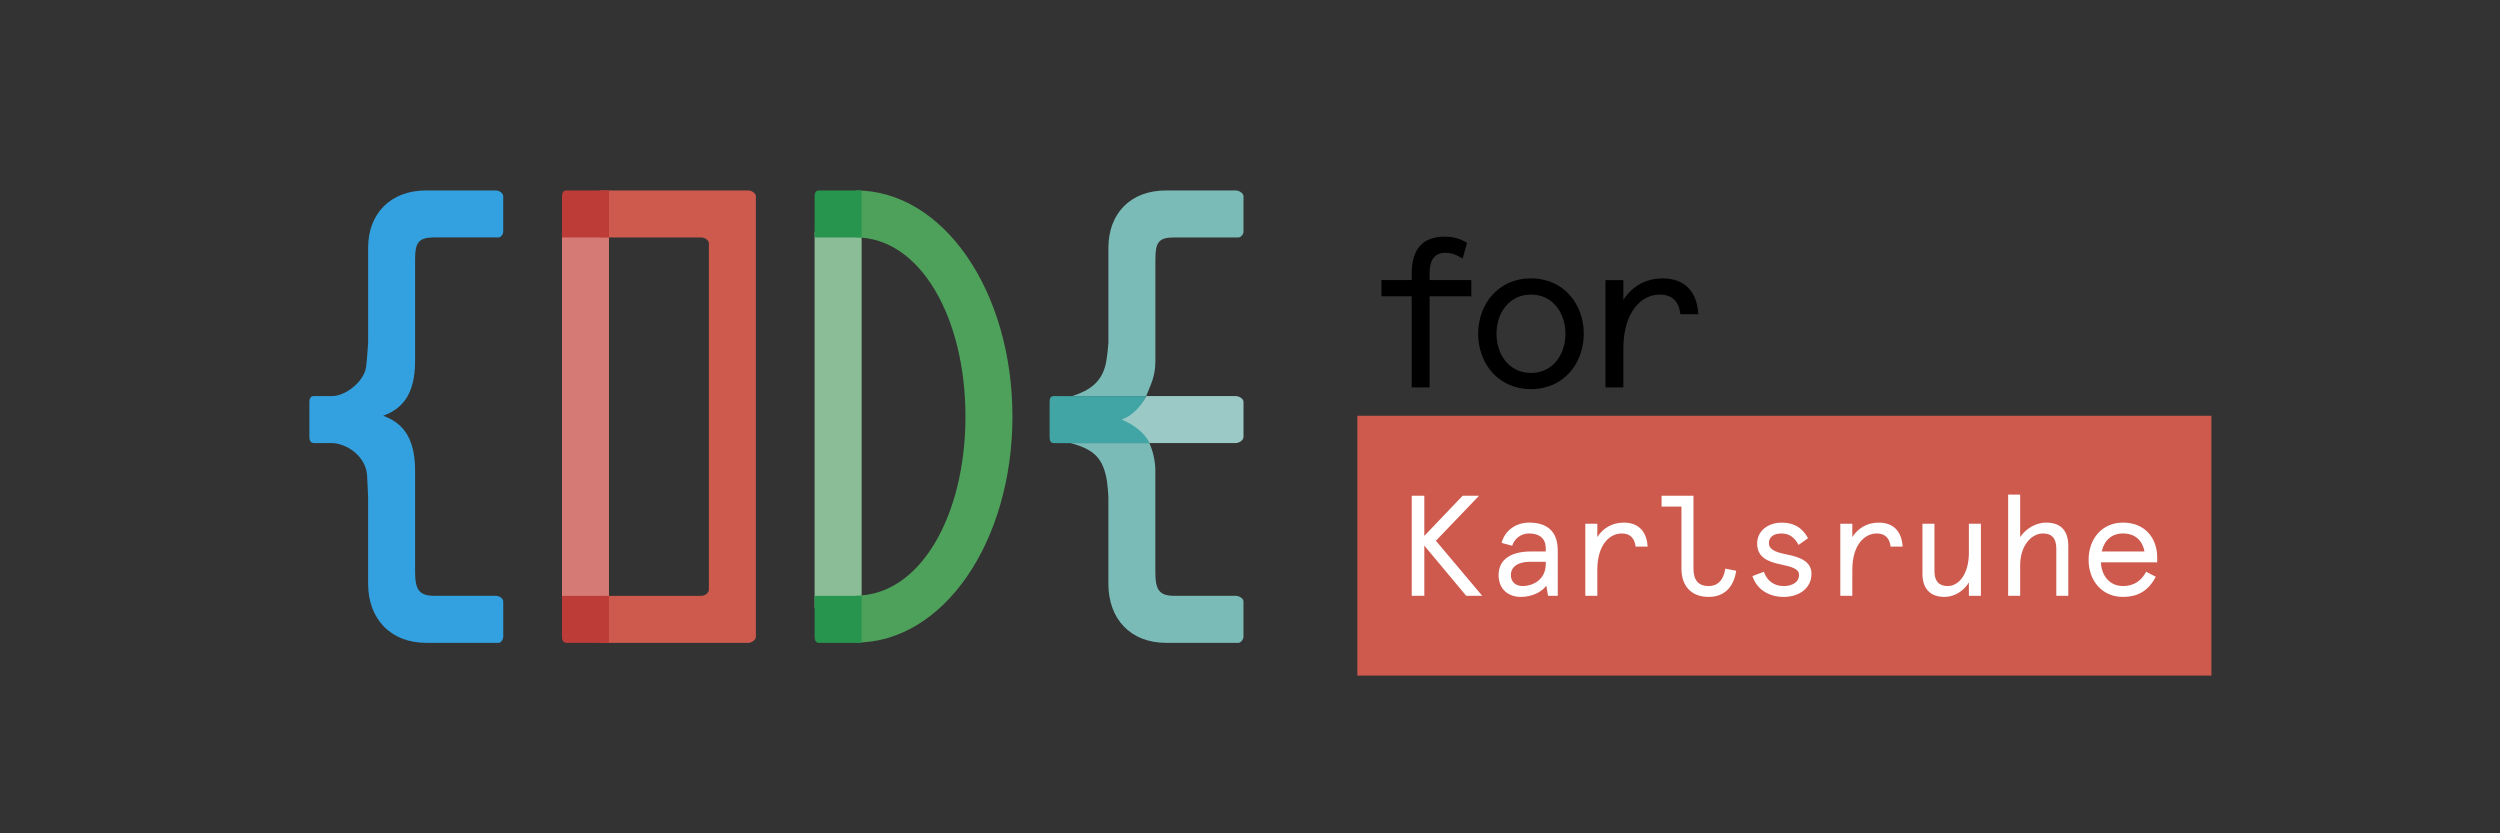 <?xml version="1.0" encoding="utf-8"?>
<!-- Generator: Adobe Illustrator 16.0.4, SVG Export Plug-In . SVG Version: 6.00 Build 0)  -->
<!DOCTYPE svg PUBLIC "-//W3C//DTD SVG 1.1//EN" "http://www.w3.org/Graphics/SVG/1.1/DTD/svg11.dtd">
<svg version="1.1" id="Ebene_1" xmlns="http://www.w3.org/2000/svg" xmlns:xlink="http://www.w3.org/1999/xlink" x="0px" y="0px"
	 width="297.641px" height="99.21px" viewBox="0 869 297.641 99.21" enable-background="new 0 869 297.641 99.21"
	 xml:space="preserve">
<rect x="0" y="869" width="297.641" height="99.21" fill="#333333" stroke="none"/>
<path d="M174.132,899.789c-0.786-0.508-1.369-0.686-2.054-0.686c-1.218,0-1.875,0.762-1.875,2.41v0.834h4.967v1.928h-4.967v10.85
	h-2.132v-10.85h-3.601v-1.928h3.601v-0.785c0-3.092,1.495-4.385,3.93-4.385c1.167,0,1.952,0.305,2.662,0.734L174.132,899.789z"/>
<path d="M182.272,913.4c2.61,0,4.105-2.205,4.105-4.664s-1.495-4.664-4.105-4.664c-2.609,0-4.105,2.205-4.105,4.664
	S179.662,913.4,182.272,913.4 M182.272,902.144c3.901,0,6.286,3.068,6.286,6.592c0,3.525-2.385,6.592-6.286,6.592
	c-3.902,0-6.287-3.066-6.287-6.592C175.985,905.212,178.369,902.144,182.272,902.144"/>
<path d="M200.062,906.404c-0.178-1.471-0.938-2.33-2.458-2.33c-2.229,0-4.334,2.102-4.334,6.438v4.613h-2.13v-12.777h2.13v2.359
	c0.988-1.547,2.584-2.562,4.714-2.562c2.536,0,4.057,1.521,4.209,4.26H200.062z"/>
<polygon fill="#D57A75" points="66.909,896.572 66.909,897.267 66.909,941.337 70.595,941.337 71.625,941.337 72.504,941.337 
	72.504,896.572 "/>
<g>
	<path fill="#CE5A4E" d="M89.102,945.535c0.384,0,0.89-0.348,0.89-0.729v-52.43c0-0.383-0.506-0.699-0.89-0.699H71.625
		c-0.384,0-0.52,0.158-0.52,0.35v1.049v3.494c0,0.385,0.136,0.703,0.52,0.703h11.884c0.385,0,0.888,0.311,0.888,0.695v41.248
		c0,0.383-0.503,0.725-0.888,0.725H71.625c-0.384,0-0.52,0.131-0.52,0.324v1.047v3.496c0,0.383,0.136,0.73,0.52,0.73h17.478
		L89.102,945.535L89.102,945.535z"/>
</g>
<polygon fill="#8BBD97" points="96.986,896.572 96.986,897.267 96.986,941.337 101.684,941.337 102.582,941.337 102.582,896.572 "/>
<g>
	<path fill="#4EA15A" d="M101.882,945.503v-5.592c7.694,0,13.062-9.566,13.062-21.322c0-11.758-5.368-21.322-13.062-21.322v-5.594
		c10.492,0,18.656,12.074,18.656,26.916C120.538,933.429,112.374,945.503,101.882,945.503"/>
	<path fill="#33A1DF" d="M43.827,928.306v7.713v2.48c0,4.186,2.678,7.035,6.908,7.035h1.189h3.426h4.04
		c0.192,0,0.523-0.348,0.523-0.729v-4.197c0-0.383-0.489-0.672-0.873-0.672h-4.018h-2.05h-1.271c-1.811,0-2.282-0.77-2.282-2.838
		v-1.229v-6.729v-4.104c0-4.219-1.715-5.771-3.803-6.537c2.088-0.762,3.803-2.314,3.803-6.529v-2.914v-7.395v-1.754
		c0-2.033,0.405-2.641,2.282-2.641h1.58h2.004h4.103c0.192,0,0.523-0.316,0.523-0.701v-4.195c0-0.383-0.489-0.697-0.873-0.697h-3.36
		h-3.17h-1.773c-4.23,0-6.908,2.74-6.908,6.834v2.195v9.146c0,0-0.14,2.1-0.24,2.814c-0.266,1.891-2.582,3.51-4.018,3.49h-2.198
		c-0.386,0-0.539,0.301-0.539,0.686v4.195c0,0.383,0.153,0.715,0.539,0.715h2.008c1.832-0.025,4.146,1.518,4.321,3.818
		C43.753,926.24,43.827,928.306,43.827,928.306"/>
	<path fill="#BD3C38" d="M71.625,891.675h-1.981H67.43c-0.385,0-0.521,0.316-0.521,0.699v1.291v2.902v0.703h0.521h4.194h0.88v-0.703
		v-4.193v-0.699H71.625z"/>
	<path fill="#BD3C38" d="M66.909,940.611v1.98v2.213c0,0.385,0.137,0.73,0.521,0.73h1.292h2.902h0.879v-0.73v-4.193v-0.672h-0.879
		H67.43h-0.521V940.611z"/>
	<path fill="#27954E" d="M101.684,891.675h-1.98H97.49c-0.385,0-0.505,0.316-0.505,0.699v1.291v2.902v0.703h0.505h4.193h0.897
		v-0.703v-4.193v-0.699H101.684z"/>
	<path fill="#27954E" d="M96.986,940.611v1.98v2.213c0,0.385,0.12,0.73,0.505,0.73h1.29h2.903h0.897v-0.73v-4.193v-0.672h-0.897
		H97.49h-0.505V940.611z"/>
	<path fill="#7BBBB7" d="M131.959,928.306v7.713v2.48c0,4.186,2.627,7.035,6.858,7.035h1.189h3.426h4.04
		c0.192,0,0.572-0.348,0.572-0.729v-4.197c0-0.383-0.538-0.672-0.922-0.672h-4.019h-2.05h-1.269c-1.811,0-2.232-0.77-2.232-2.838
		v-1.229v-6.729v-4.104c0-1.357-0.398-2.586-0.708-3.287h-9.388c2.579,0.701,3.682,1.623,4.207,3.869
		C131.929,926.74,131.959,928.306,131.959,928.306"/>
	<path fill="#7BBBB7" d="M131.562,912.666c-0.542,1.832-1.751,2.793-3.91,3.492h8.808c0.547-1.398,1.097-2.332,1.097-4.184v-2.914
		v-7.393v-1.756c0-2.033,0.354-2.641,2.232-2.641h1.579h2.003h4.104c0.192,0,0.572-0.316,0.572-0.701v-4.195
		c0-0.383-0.538-0.699-0.922-0.699h-3.359h-3.172h-1.774c-4.231,0-6.858,2.742-6.858,6.836v2.195v9.146
		C131.959,909.853,131.833,911.751,131.562,912.666"/>
	<path fill="#9AC9C6" d="M132.924,919c1.416,0.52,2.97,1.354,3.924,2.752h10.275c0.385,0,0.923-0.332,0.923-0.715v-4.195
		c0-0.385-0.538-0.686-0.923-0.686h-10.664C135.759,917.556,134.096,918.57,132.924,919"/>
	<path fill="#42A5A5" d="M125.453,916.158c-0.386,0-0.489,0.301-0.489,0.686v4.195c0,0.385,0.104,0.717,0.489,0.717h2.007h9.388
		c-0.631-1.4-2.196-2.357-3.313-2.793c1.172-0.43,2.226-1.404,2.926-2.803h-8.809L125.453,916.158L125.453,916.158z"/>
</g>
<rect x="161.604" y="918.5" fill="#CE5A4E" width="101.677" height="30.932"/>
<g>
	<path fill="#FFFFFF" d="M174.559,939.931l-4.985-5.973v5.973h-1.497v-11.91h1.497v4.781l4.56-4.781h1.957l-5.139,5.359l5.513,6.551
		H174.559z"/>
	<path fill="#FFFFFF" d="M185.461,939.931h-1.157l-0.204-1.209c-0.545,0.783-1.752,1.344-3.029,1.344
		c-1.429,0-2.653-0.85-2.653-2.602c0-1.906,1.531-2.809,3.879-2.809h1.735v-0.373c0-1.328-0.936-1.77-1.974-1.77
		c-1.004,0-1.753,0.629-2.024,1.463l-1.26-0.34c0.393-1.498,1.719-2.416,3.284-2.416c2.008,0,3.403,0.936,3.403,3.301V939.931z
		 M181.292,938.773c1.106,0,2.739-0.68,2.739-2.619v-0.271h-1.871c-1.463,0-2.28,0.611-2.28,1.582
		C179.88,938.281,180.442,938.773,181.292,938.773z"/>
	<path fill="#FFFFFF" d="M194.73,934.078c-0.119-0.986-0.63-1.564-1.65-1.564c-1.497,0-2.909,1.412-2.909,4.32v3.098h-1.43v-8.576
		h1.43v1.584c0.664-1.039,1.735-1.719,3.164-1.719c1.701,0,2.723,1.02,2.824,2.857H194.73z"/>
	<path fill="#FFFFFF" d="M197.823,929.314v-1.293h3.795v8.678c0,1.412,0.629,2.074,1.803,2.074c1.021,0,1.77-0.629,1.991-2.074
		l1.293,0.254c-0.306,2.076-1.531,3.113-3.284,3.113c-1.973,0-3.232-1.207-3.232-3.367v-7.385H197.823z"/>
	<path fill="#FFFFFF" d="M215.258,933.074l-1.123,0.801c-0.527-0.953-1.139-1.361-2.059-1.361c-0.73,0-1.479,0.307-1.479,1.139
		c0,0.732,0.714,1.072,1.991,1.328c1.599,0.322,3.078,0.783,3.078,2.33c0,1.77-1.531,2.756-3.3,2.756
		c-1.719,0-3.198-0.85-3.726-2.482l1.36-0.512c0.374,1.055,1.19,1.701,2.365,1.701c0.97,0,1.82-0.424,1.82-1.326
		c0-0.732-0.851-0.971-2.212-1.26c-1.445-0.305-2.773-0.799-2.773-2.482c0-1.531,1.344-2.484,2.927-2.484
		C213.676,931.22,214.612,931.9,215.258,933.074z"/>
	<path fill="#FFFFFF" d="M225.089,934.078c-0.119-0.986-0.63-1.564-1.65-1.564c-1.497,0-2.909,1.412-2.909,4.32v3.098h-1.43v-8.576
		h1.43v1.584c0.664-1.039,1.735-1.719,3.164-1.719c1.701,0,2.723,1.02,2.824,2.857H225.089z"/>
	<path fill="#FFFFFF" d="M228.879,931.355h1.43v5.666c0,1.191,0.562,1.752,1.582,1.752c1.344,0,2.518-1.463,2.518-3.963v-3.455h1.43
		v8.576h-1.43v-1.582c-0.611,0.986-1.684,1.717-2.908,1.717c-1.787,0-2.621-1.088-2.621-2.738V931.355z"/>
	<path fill="#FFFFFF" d="M246.246,939.931h-1.429v-5.615c0-1.242-0.544-1.803-1.582-1.803c-1.345,0-2.722,1.377-2.722,3.828v3.59
		h-1.43v-12.047h1.43v5.055c0.629-0.92,1.77-1.719,3.113-1.719c1.838,0,2.619,1.088,2.619,2.789V939.931z"/>
	<path fill="#FFFFFF" d="M256.826,935.949h-6.703c0.085,1.701,1.123,2.824,2.637,2.824c1.293,0,2.178-0.629,2.756-1.701l1.141,0.596
		c-0.936,1.805-2.297,2.398-3.896,2.398c-2.501,0-4.1-1.922-4.1-4.422c0-2.416,1.531-4.424,4.1-4.424
		c2.654,0,4.066,1.889,4.066,4.135V935.949z M250.225,934.656h5.088c-0.256-1.361-1.157-2.143-2.553-2.143
		C251.382,932.513,250.514,933.363,250.225,934.656z"/>
</g>
</svg>
